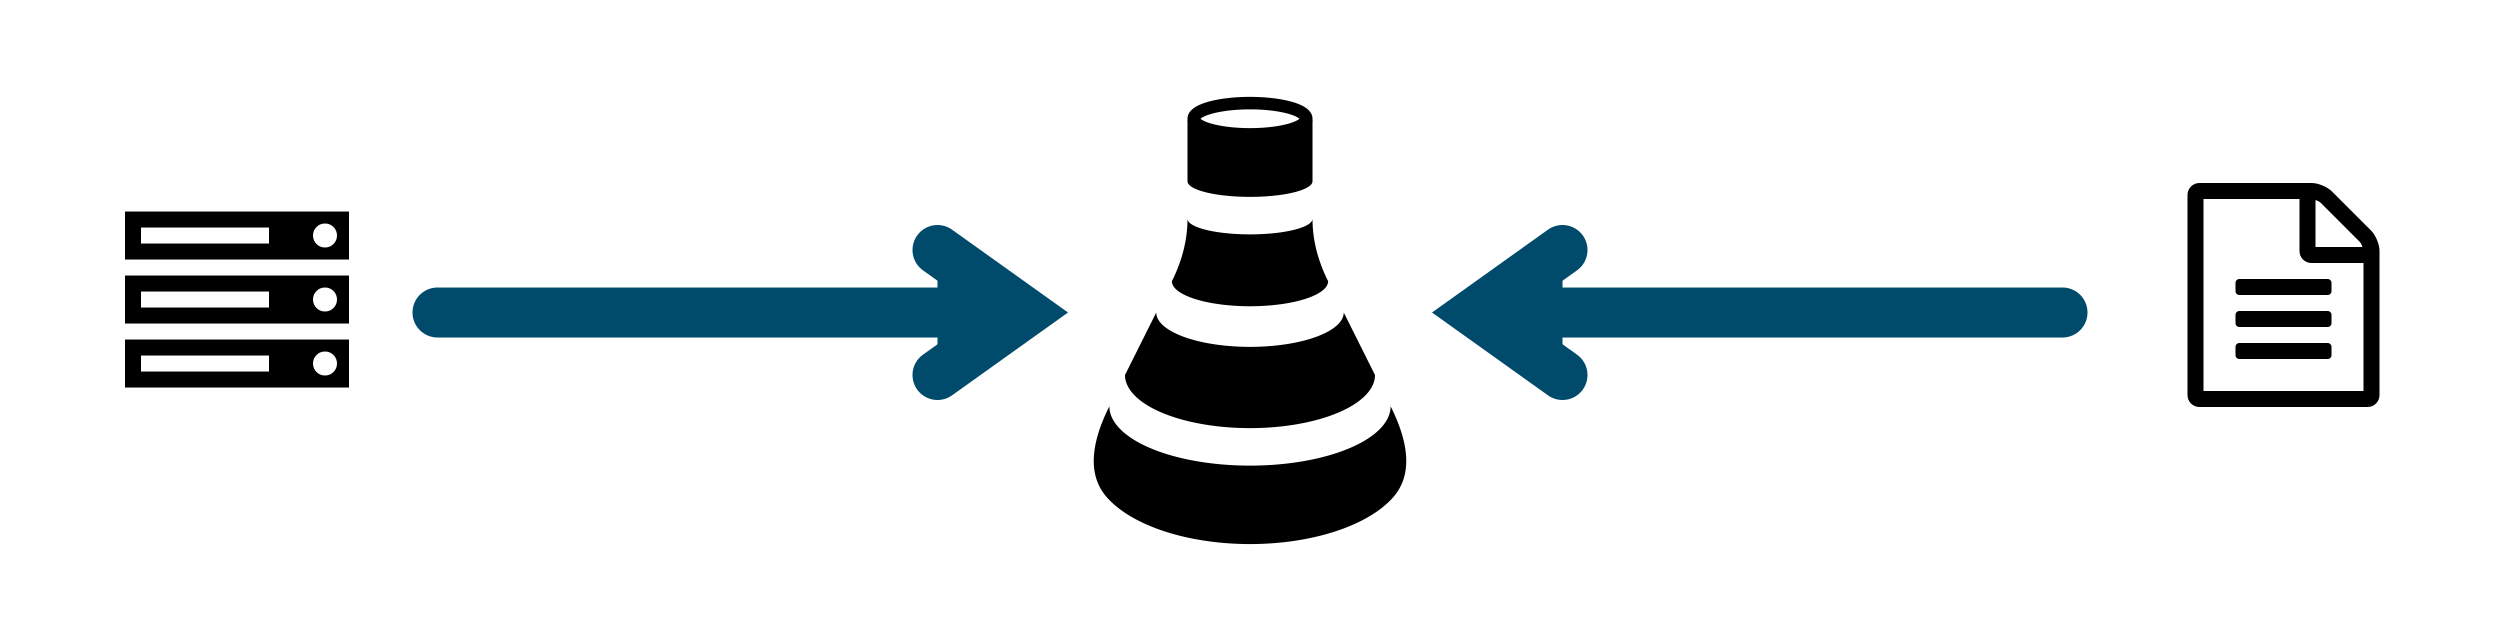 <svg version="1.1"
     baseProfile="full"
     width="800px" height="200px"
     viewBox="-100 0 200 50"
     xmlns="http://www.w3.org/2000/svg">

    <g transform="translate(-90 11) scale(0.01 -0.01) translate(0 -2000)">
        <path opacity="1" d="M128 128h1024v128h-1024v-128zM128 640h1024v128h-1024v-128zM1696 192q0 40 -28 68t-68 28t-68 -28t-28 -68t28 -68t68 -28t68 28t28 68zM128 1152h1024v128h-1024v-128zM1696 704q0 40 -28 68t-68 28t-68 -28t-28 -68t28 -68t68 -28t68 28t28 68zM1696 1216
q0 40 -28 68t-68 28t-68 -28t-28 -68t28 -68t68 -28t68 28t28 68zM1792 384v-384h-1792v384h1792zM1792 896v-384h-1792v384h1792zM1792 1408v-384h-1792v384h1792z" />
    </g>
    <g transform="translate(75 10) scale(0.01 -0.01) translate(0 -2000)">
        <path opacity="1" d="M1468 1156q28 -28 48 -76t20 -88v-1152q0 -40 -28 -68t-68 -28h-1344q-40 0 -68 28t-28 68v1600q0 40 28 68t68 28h896q40 0 88 -20t76 -48zM1024 1400v-376h376q-10 29 -22 41l-313 313q-12 12 -41 22zM1408 -128v1024h-416q-40 0 -68 28t-28 68v416h-768v-1536h1280z
M384 736q0 14 9 23t23 9h704q14 0 23 -9t9 -23v-64q0 -14 -9 -23t-23 -9h-704q-14 0 -23 9t-9 23v64zM1120 512q14 0 23 -9t9 -23v-64q0 -14 -9 -23t-23 -9h-704q-14 0 -23 9t-9 23v64q0 14 9 23t23 9h704zM1120 256q14 0 23 -9t9 -23v-64q0 -14 -9 -23t-23 -9h-704
q-14 0 -23 9t-9 23v64q0 14 9 23t23 9h704z" />
    </g>
    <g>
        <path d="M 20 25 l 45 0" stroke="#004B6B" stroke-width="4" stroke-linecap="round"/>
        <path d="M 25 30 l -7 -5 l 7 -5" fill="#004B6B" stroke="#004B6B" stroke-width="4" stroke-linecap="round" stroke-linejoin="miter"/>
    </g>
    <g transform="scale(-1 1)">
        <path d="M 20 25 l 45 0" stroke="#004B6B" stroke-width="4" stroke-linecap="round"/>
        <path d="M 25 30 l -7 -5 l 7 -5" fill="#004B6B" stroke="#004B6B" stroke-width="4" stroke-linecap="round" stroke-linejoin="miter"/>
    </g>
    <g transform="translate(0 55) scale(50 50) translate(0 0)">
    <path d="M -0.09 -0.91 A 0.09 0.025 0 1 1 0.09 -0.91 A 0.09 0.025 0 1 1 -0.09 -0.91 Z" fill="none" stroke-width="0.02" stroke="black"/>
    <path d="M -0.1 -0.91 A 0.1 0.025 0 1 0 0.1 -0.91 L 0.1 -0.81 A 0.1 0.025 0 1 1 -0.1 -0.81 Z" fill="black"/>
    <path d="M -0.1 -0.75 A 0.1 0.025 0 1 0 0.1 -0.75 Q 0.1 -0.7 0.125 -0.65 A 0.125 0.04 0 1 1 -0.125 -0.65 Q -0.1 -0.7 -0.1 -0.75 Z" fill="black"/>
    <path d="M -0.15 -0.6 A 0.15 0.055 0 1 0 0.15 -0.6 L 0.2 -0.5 A 0.2 0.085 0 1 1 -0.2 -0.5 Z" fill="black"/>
    <path d="M -0.225 -0.45 A 0.225 0.095 0 1 0 0.225 -0.45 Q 0.275 -0.35 0.225 -0.3 A 0.25 0.125 0 0 1 -0.225 -0.3 Q -0.275 -0.35 -0.225 -0.45" fill="black"/>
    </g>

</svg>
